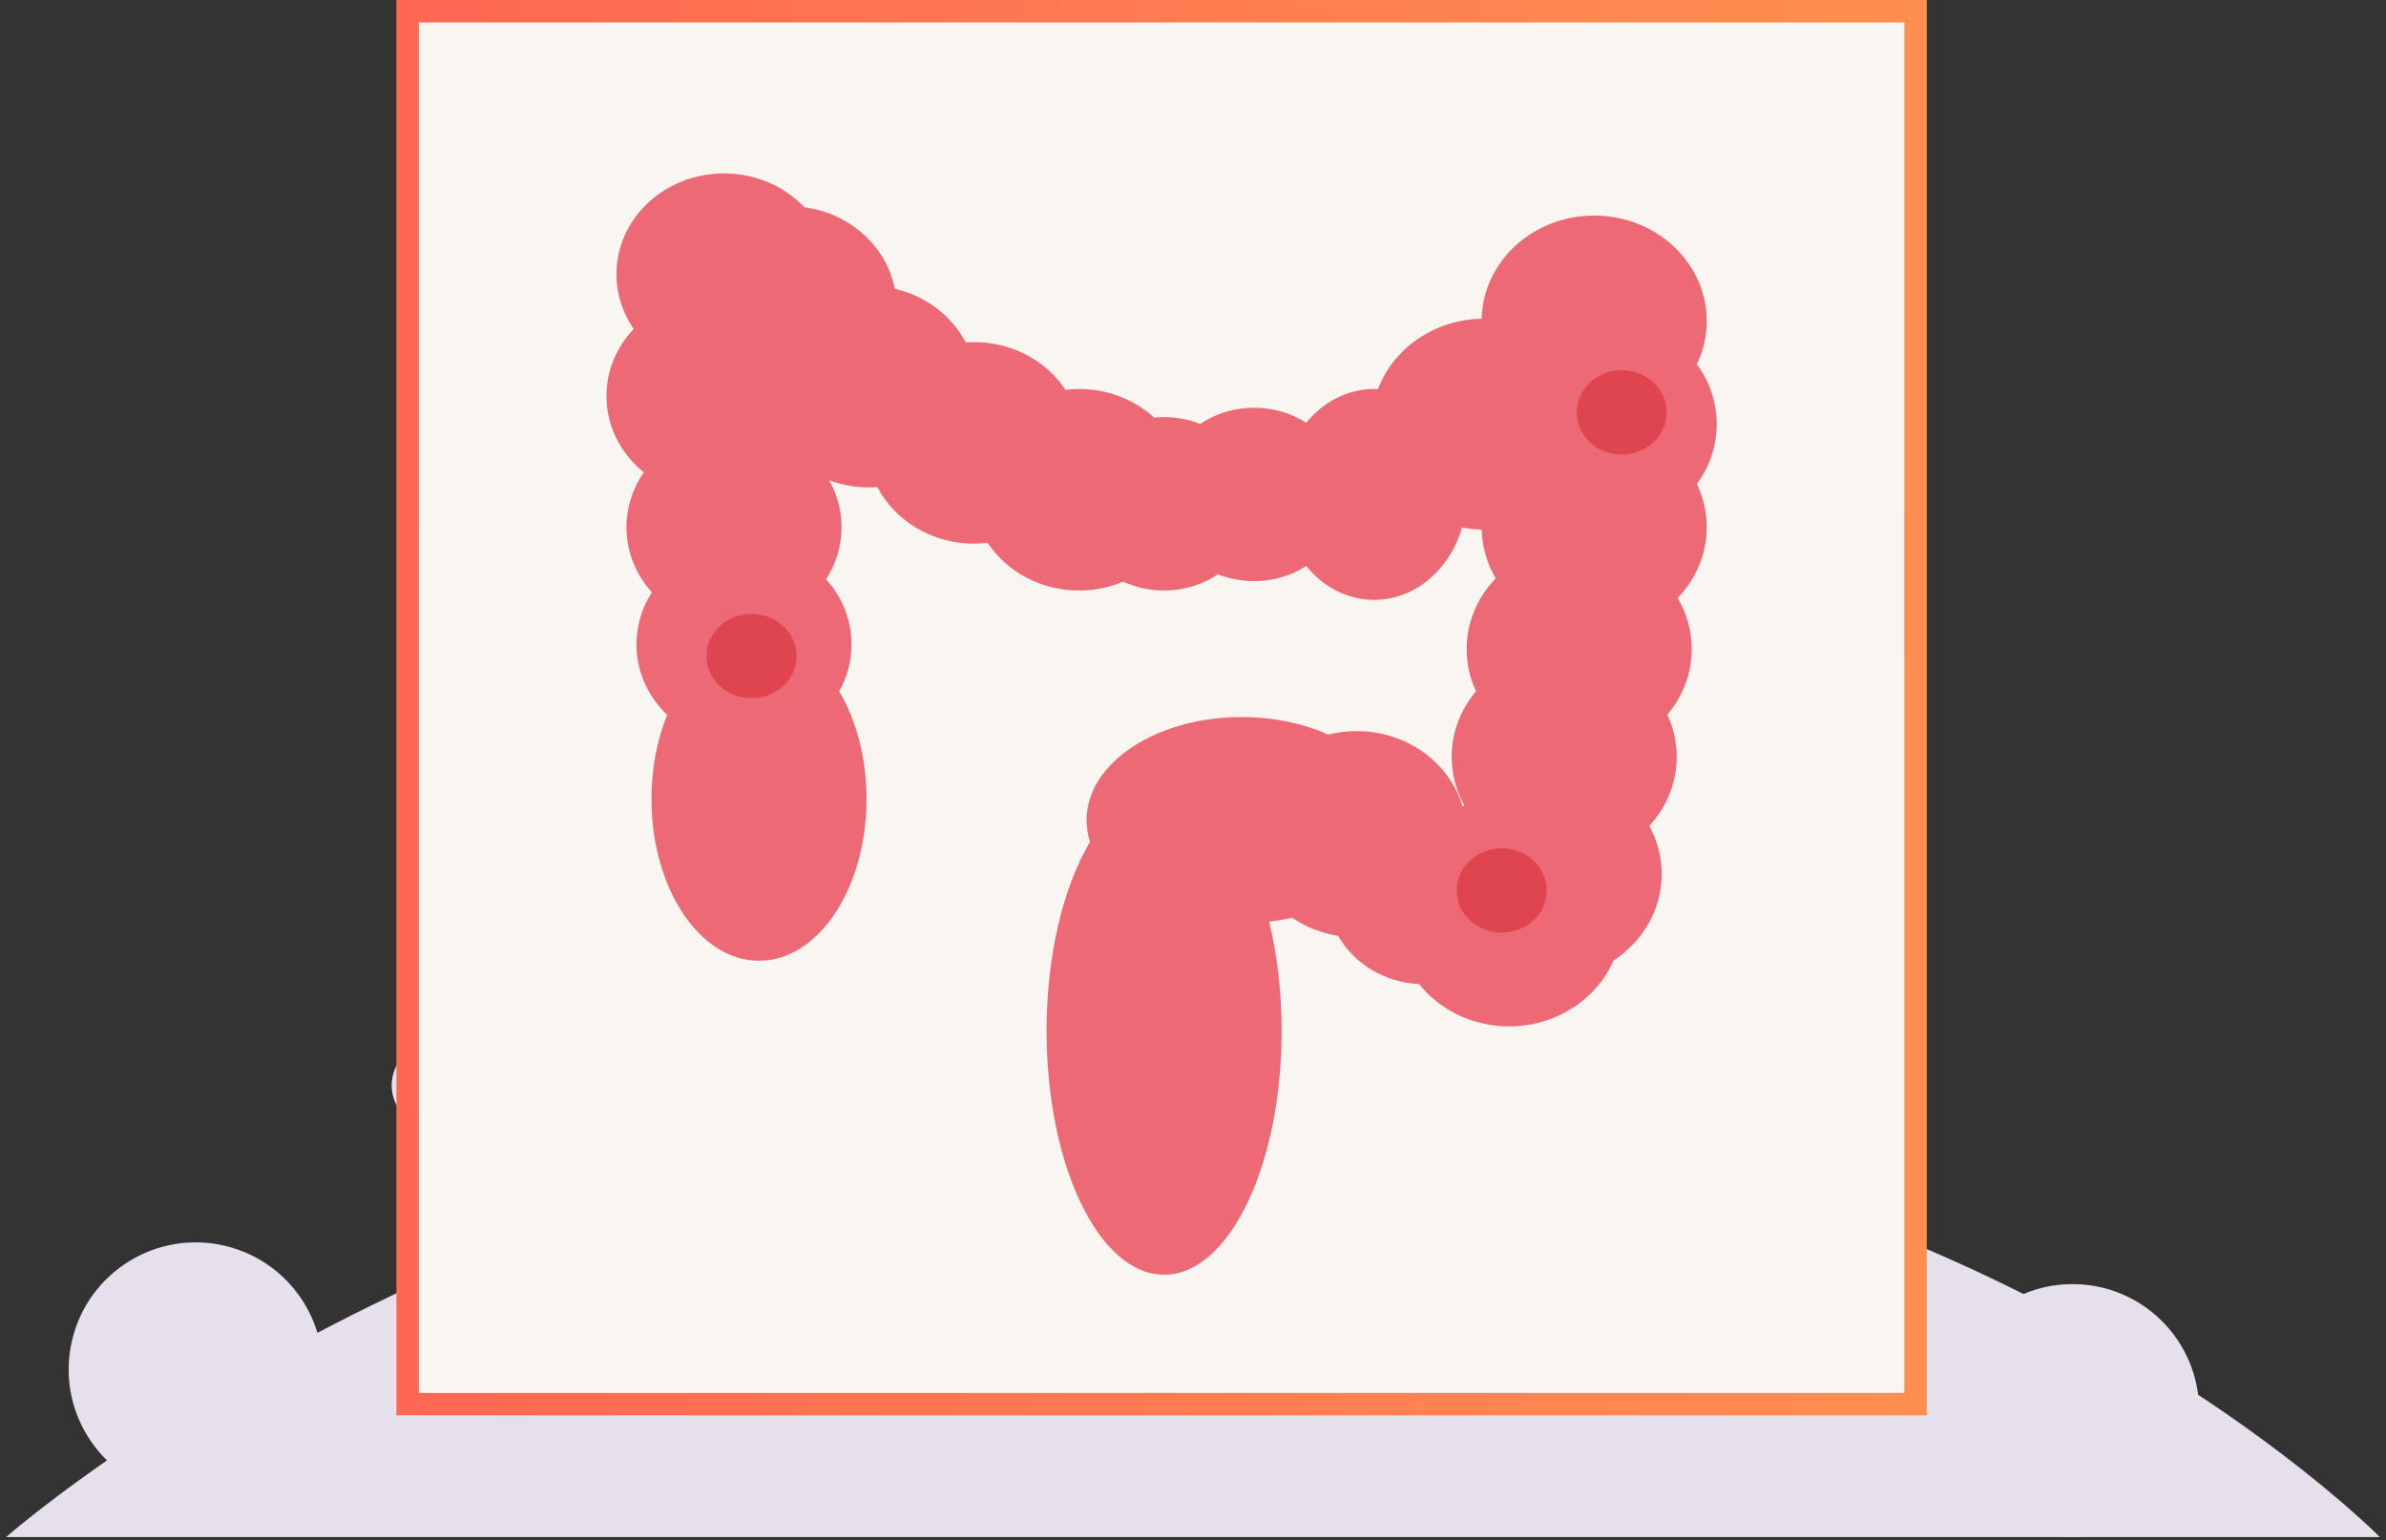 <svg width="319" height="206" viewBox="0 0 319 206" fill="none" xmlns="http://www.w3.org/2000/svg">
<rect x="0" y="0" width="319" height="206" fill="#333333" stroke="none"/>
<path d="M208.631 153.2C208.631 156.332 206.125 158.838 202.993 158.838C199.86 158.838 197.354 156.332 197.354 153.2C197.354 150.067 199.86 147.561 202.993 147.561C206.125 147.561 208.631 150.067 208.631 153.2Z" fill="#E5E0EC"/>
<path d="M0.813 205.557C0.813 205.557 68.273 146.18 165.519 147.586C262.766 149.1 318.179 205.557 318.179 205.557H0.813Z" fill="#E5E0EC"/>
<path d="M42.712 187.016C44.853 177.88 39.183 168.739 30.048 166.597C20.913 164.456 11.771 170.126 9.63 179.261C7.489 188.397 13.159 197.538 22.294 199.68C31.429 201.821 40.571 196.151 42.712 187.016Z" fill="#E5E0EC"/>
<path d="M277.098 205.557C286.44 205.557 294.013 197.984 294.013 188.641C294.013 179.299 286.44 171.726 277.098 171.726C267.756 171.726 260.183 179.299 260.183 188.641C260.183 197.984 267.756 205.557 277.098 205.557Z" fill="#E5E0EC"/>
<path d="M63.642 145.145C63.642 148.277 61.136 150.783 58.004 150.783C54.871 150.783 52.365 148.277 52.365 145.145C52.365 142.012 54.871 139.506 58.004 139.506C61.136 139.506 63.642 142.012 63.642 145.145Z" fill="#E5E0EC"/>
<rect x="54.5" y="1.5" width="201.604" height="186.275" fill="#F9F6F1" stroke="url(#paint0_linear_133_1209)" stroke-width="3"/>
<path fill-rule="evenodd" clip-rule="evenodd" d="M107.542 27.713C104.909 24.937 101.07 23.189 96.796 23.189C88.857 23.189 82.42 29.222 82.42 36.664C82.42 39.366 83.269 41.882 84.729 43.991C82.461 46.373 81.083 49.515 81.083 52.959C81.083 57.04 83.018 60.697 86.075 63.168C84.609 65.28 83.758 67.8 83.758 70.508C83.758 73.826 85.038 76.865 87.16 79.213C85.849 81.245 85.095 83.628 85.095 86.176C85.095 89.846 86.66 93.174 89.199 95.604C87.868 98.882 87.101 102.736 87.101 106.859C87.101 118.8 93.537 128.481 101.476 128.481C109.416 128.481 115.852 118.8 115.852 106.859C115.852 101.324 114.47 96.275 112.196 92.451C113.25 90.577 113.846 88.442 113.846 86.176C113.846 82.857 112.566 79.819 110.444 77.47C111.755 75.438 112.509 73.056 112.509 70.508C112.509 68.238 111.91 66.099 110.853 64.223C112.502 64.841 114.302 65.18 116.187 65.18C116.564 65.18 116.937 65.167 117.307 65.14C119.644 69.618 124.552 72.701 130.228 72.701C130.845 72.701 131.453 72.665 132.049 72.594C134.585 76.421 139.11 78.969 144.269 78.969C146.375 78.969 148.376 78.544 150.178 77.782C151.824 78.542 153.677 78.969 155.636 78.969C158.325 78.969 160.814 78.164 162.843 76.799C164.327 77.389 165.959 77.715 167.672 77.715C170.257 77.715 172.657 76.972 174.642 75.701C176.901 78.481 180.132 80.222 183.719 80.222C189.194 80.222 193.838 76.167 195.467 70.548C196.32 70.708 197.2 70.8 198.098 70.818C198.153 73.182 198.828 75.402 199.977 77.342C197.561 79.844 196.089 83.162 196.089 86.803C196.089 88.811 196.537 90.721 197.344 92.45C195.303 94.857 194.083 97.904 194.083 101.218C194.083 103.54 194.682 105.73 195.742 107.662C195.679 107.73 195.617 107.798 195.556 107.867C193.834 102.045 188.139 97.771 181.379 97.771C180.062 97.771 178.786 97.933 177.571 98.237C174.267 96.755 170.285 95.891 166 95.891C154.553 95.891 145.272 102.064 145.272 109.679C145.272 110.674 145.431 111.644 145.732 112.58C142.188 118.555 139.923 127.67 139.923 137.882C139.923 155.881 146.958 170.472 155.636 170.472C164.314 170.472 171.349 155.881 171.349 137.882C171.349 132.62 170.748 127.65 169.681 123.25C170.73 123.125 171.753 122.947 172.741 122.721C174.533 123.941 176.629 124.792 178.903 125.153C180.998 128.822 185.033 131.371 189.723 131.598C192.467 135.033 196.843 137.255 201.772 137.255C208.077 137.255 213.477 133.62 215.714 128.463C219.614 125.915 222.166 121.68 222.166 116.886C222.166 114.565 221.567 112.374 220.507 110.442C222.79 107.97 224.172 104.745 224.172 101.218C224.172 99.21 223.724 97.3 222.917 95.571C224.958 93.164 226.178 90.117 226.178 86.803C226.178 84.323 225.495 81.993 224.296 79.968C226.712 77.466 228.184 74.148 228.184 70.508C228.184 68.447 227.712 66.489 226.864 64.724C228.54 62.45 229.521 59.692 229.521 56.72C229.521 53.747 228.54 50.989 226.864 48.715C227.712 46.95 228.184 44.992 228.184 42.931C228.184 35.143 221.448 28.83 213.139 28.83C204.941 28.83 198.274 34.976 198.098 42.621C191.687 42.751 186.263 46.64 184.236 52.031C184.065 52.023 183.892 52.019 183.719 52.019C180.132 52.019 176.901 53.76 174.642 56.541C172.657 55.269 170.257 54.526 167.672 54.526C164.983 54.526 162.494 55.33 160.465 56.696C158.981 56.106 157.349 55.779 155.636 55.779C155.186 55.779 154.742 55.802 154.305 55.846C151.714 53.478 148.174 52.019 144.269 52.019C143.653 52.019 143.045 52.056 142.448 52.126C139.912 48.3 135.388 45.752 130.228 45.752C129.851 45.752 129.477 45.765 129.108 45.792C127.259 42.251 123.803 39.582 119.631 38.62C118.53 32.959 113.657 28.532 107.542 27.713Z" fill="#ED6976"/>
<ellipse cx="216.817" cy="55.153" rx="6.018" ry="5.641" fill="#DF454F"/>
<ellipse cx="200.77" cy="119.08" rx="6.018" ry="5.641" fill="#DF454F"/>
<ellipse cx="100.474" cy="87.743" rx="6.018" ry="5.641" fill="#DF454F"/>
<defs>
<linearGradient id="paint0_linear_133_1209" x1="53" y1="107.886" x2="257.682" y2="106.547" gradientUnits="userSpaceOnUse">
<stop stop-color="#FF6753"/>
<stop offset="1" stop-color="#FF8F50"/>
</linearGradient>
</defs>
</svg>
